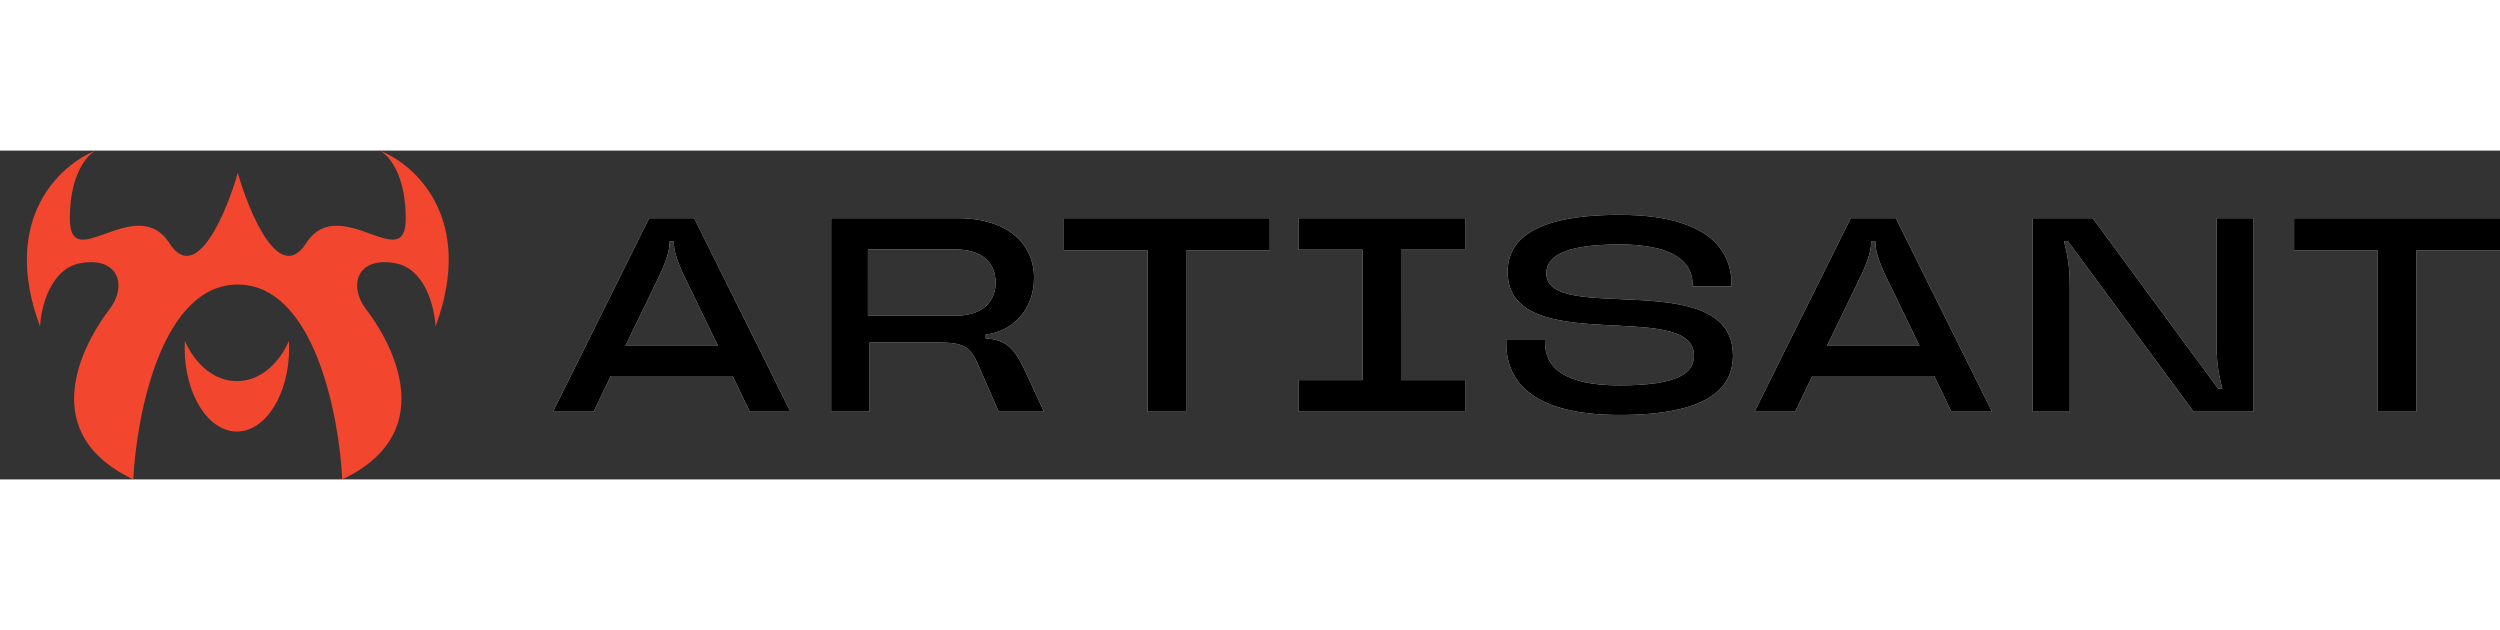 <svg fill="none" height="630" width="2500" xmlns="http://www.w3.org/2000/svg" viewBox="55.101 62.894 805.923 106"><rect x="55.101" y="62.894" width="805.923" height="106" fill="#333333" stroke="none"/><path d="M309.905 147.05l-31.007-62.368h-14.523l-31.006 62.368h13.097l5.524-11.494h39.292l5.524 11.494zm-42.055-44.193c2.316-4.989 3.118-8.018 3.118-10.602v-.178h1.336v.178c0 2.584.802 5.613 3.119 10.602l11.138 22.988h-29.849zm117.382 30.383c-3.385-7.128-6.325-9.445-12.383-9.801v-1.247c8.909-.98 15.592-8.286 15.592-18.265 0-10.87-8.375-19.245-24.68-19.245h-40.719v62.368h12.385v-22.274h22.81c7.037 0 9.532 1.336 11.849 6.326l6.951 15.948h14.612zm-50.339-17.107V94.75h28.066c8.731 0 13.096 4.276 13.096 10.691 0 6.326-4.365 10.692-13.096 10.692zm102.56 30.917V95.106h26.997V84.682h-66.378v10.424h26.995v51.944zm89.96 0v-10.157h-20.672V94.839h20.672V84.682h-53.727v10.157h20.672v42.054h-20.672v10.157zm49.798 1.069c28.065 0 36.531-8.375 36.531-19.156 0-29.224-60.143-9.622-60.143-26.462 0-4.9 4.456-9.355 23.612-9.355 17.732 0 23.521 5.88 23.521 12.83v.713h12.565v-.713c0-12.652-9.802-22.364-36.086-22.364-27.8 0-36.084 8.197-36.084 18.355 0 28.244 60.052 8.286 60.052 26.996 0 5.257-4.278 9.623-23.968 9.623-18.086 0-24.057-5.97-24.057-13.899v-.981H540.68v1.248c0 13.365 9.802 23.165 36.531 23.165zm120.043-1.069l-31.005-62.368h-14.524L620.72 147.05h13.096l5.526-11.494h39.292l5.523 11.494zm-42.053-44.193c2.316-4.989 3.118-8.018 3.118-10.602v-.178h1.336v.178c0 2.584.802 5.613 3.119 10.602l11.136 22.988h-29.846zm67.133 44.193V106.6c0-6.594-.802-10.336-1.873-14.523h1.248l40.539 54.973h19.336V84.682h-11.94v40.45c0 6.593.802 10.335 1.87 14.523h-1.336l-40.451-54.973h-19.333v62.368zm111.693 0V95.106h26.997V84.682h-66.378v10.424h26.995v51.944z" fill="#fff"/><path d="M309.905 147.05l-31.007-62.368h-14.523l-31.006 62.368h13.097l5.524-11.494h39.292l5.524 11.494zm-42.055-44.193c2.316-4.989 3.118-8.018 3.118-10.602v-.178h1.336v.178c0 2.584.802 5.613 3.119 10.602l11.138 22.988h-29.849zm117.382 30.383c-3.385-7.128-6.325-9.445-12.383-9.801v-1.247c8.909-.98 15.592-8.286 15.592-18.265 0-10.87-8.375-19.245-24.68-19.245h-40.719v62.368h12.385v-22.274h22.81c7.037 0 9.532 1.336 11.849 6.326l6.951 15.948h14.612zm-50.339-17.107V94.75h28.066c8.731 0 13.096 4.276 13.096 10.691 0 6.326-4.365 10.692-13.096 10.692zm102.56 30.917V95.106h26.997V84.682h-66.378v10.424h26.995v51.944zm89.96 0v-10.157h-20.672V94.839h20.672V84.682h-53.727v10.157h20.672v42.054h-20.672v10.157zm49.798 1.069c28.065 0 36.531-8.375 36.531-19.156 0-29.224-60.143-9.622-60.143-26.462 0-4.9 4.456-9.355 23.612-9.355 17.732 0 23.521 5.88 23.521 12.83v.713h12.565v-.713c0-12.652-9.802-22.364-36.086-22.364-27.8 0-36.084 8.197-36.084 18.355 0 28.244 60.052 8.286 60.052 26.996 0 5.257-4.278 9.623-23.968 9.623-18.086 0-24.057-5.97-24.057-13.899v-.981H540.68v1.248c0 13.365 9.802 23.165 36.531 23.165zm120.043-1.069l-31.005-62.368h-14.524L620.72 147.05h13.096l5.526-11.494h39.292l5.523 11.494zm-42.053-44.193c2.316-4.989 3.118-8.018 3.118-10.602v-.178h1.336v.178c0 2.584.802 5.613 3.119 10.602l11.136 22.988h-29.846zm67.133 44.193V106.6c0-6.594-.802-10.336-1.873-14.523h1.248l40.539 54.973h19.336V84.682h-11.94v40.45c0 6.593.802 10.335 1.87 14.523h-1.336l-40.451-54.973h-19.333v62.368zm111.693 0V95.106h26.997V84.682h-66.378v10.424h26.995v51.944z" fill="#000"/><g fill="#f2462e"><path d="M109.766 92.812c8.573 13.321 18.231-9.612 21.989-22.744 3.757 13.132 13.416 36.065 21.988 22.744 5.53-8.592 13.875-5.578 20.678-3.121 6.38 2.305 11.403 4.119 11.47-4.596.112-14.404-5.52-20.803-8.35-22.201 11.366 4.422 30.868 21.958 17.953 56.722-.278-6.091-3.284-18.709-13.082-20.442-12.247-2.166-15.169 7.311-9.185 15.027 5.984 7.717 25.885 38.718-7.794 54.693-1.02-20.939-9.185-62.815-33.678-62.815-24.494 0-32.658 41.876-33.68 62.815-33.678-15.975-13.777-46.976-7.793-54.693 5.985-7.716 3.062-17.192-9.185-15.026-9.797 1.732-12.803 14.35-13.082 20.441-12.914-34.764 6.588-52.3 17.953-56.722-2.83 1.399-8.461 7.797-8.35 22.201.067 8.715 5.09 6.9 11.47 4.596 6.803-2.457 15.148-5.471 20.678 3.12z"/><path d="M131.474 137.214c7.111 0 13.338-5.193 16.78-12.967.039.749.059 1.507.059 2.272 0 14.879-7.539 26.94-16.839 26.94s-16.839-12.061-16.839-26.94c0-.765.019-1.523.058-2.272 3.442 7.774 9.67 12.967 16.781 12.967z"/></g></svg>